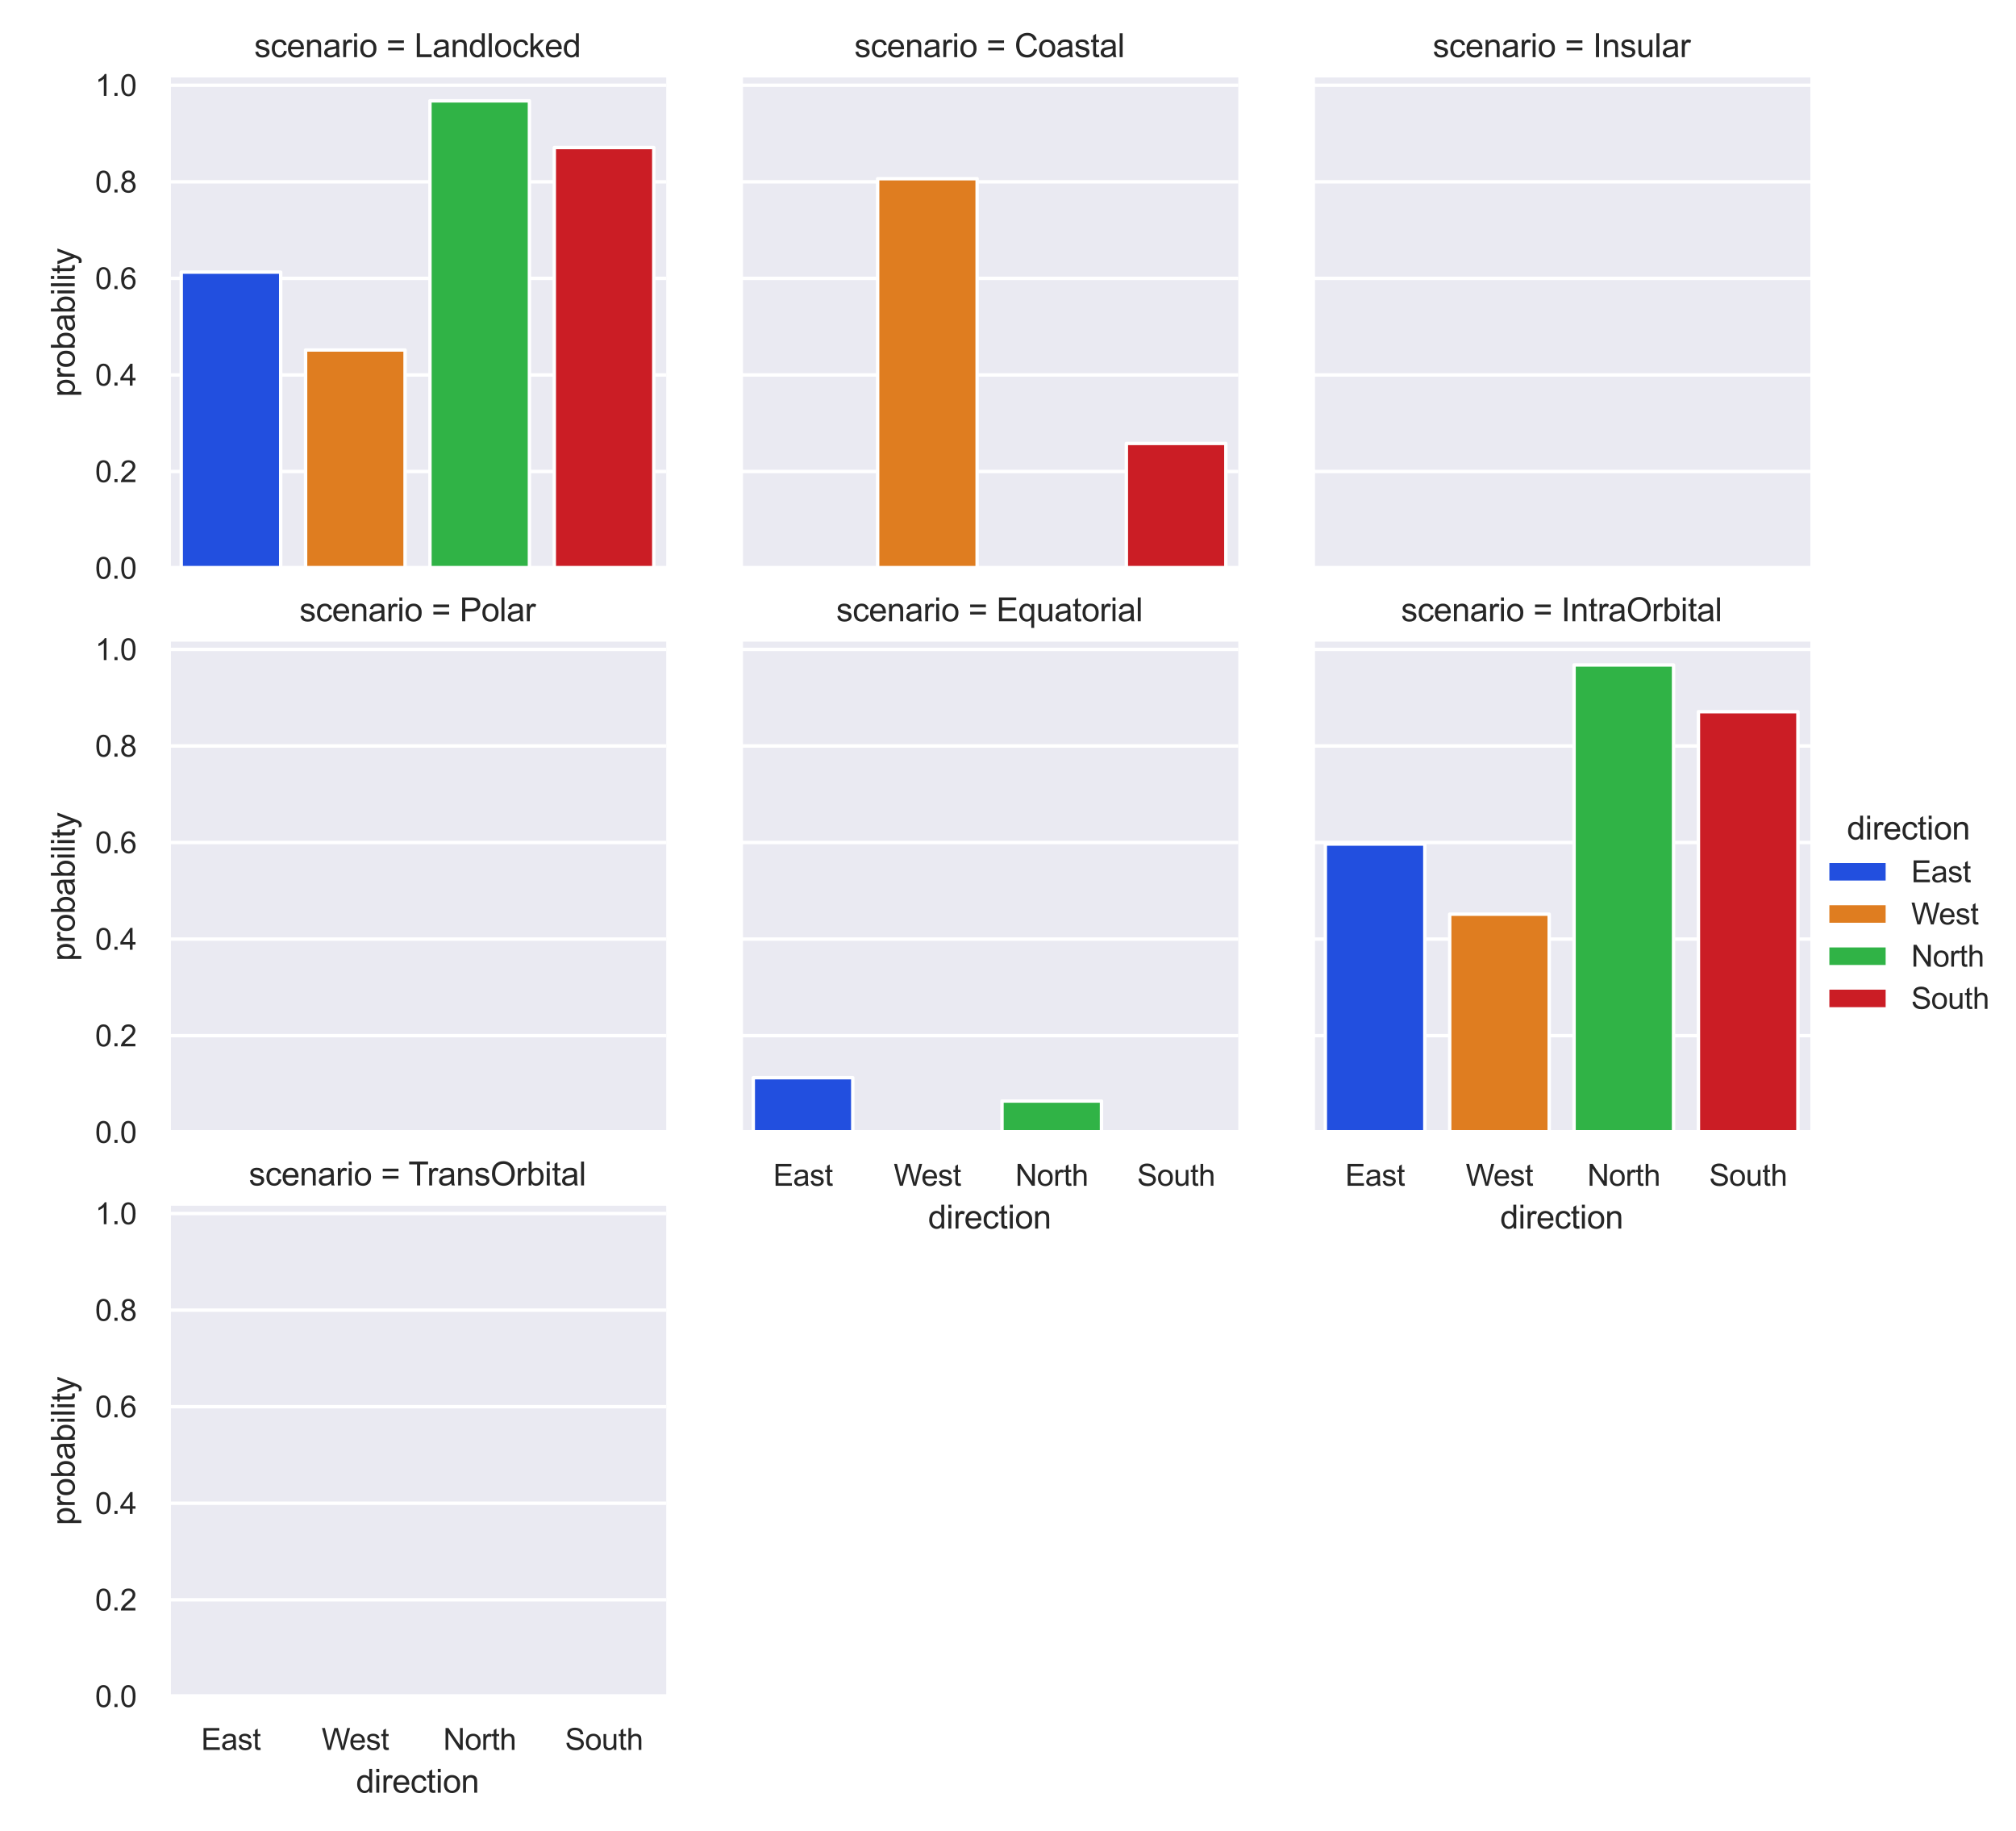 <?xml version="1.0" encoding="utf-8" standalone="no"?>
<!DOCTYPE svg PUBLIC "-//W3C//DTD SVG 1.1//EN"
  "http://www.w3.org/Graphics/SVG/1.1/DTD/svg11.dtd">
<svg xmlns:xlink="http://www.w3.org/1999/xlink" width="594.72pt" height="540pt" viewBox="0 0 594.72 540" xmlns="http://www.w3.org/2000/svg" version="1.1">
 <defs>
  <style type="text/css">*{stroke-linejoin: round; stroke-linecap: butt}</style>
 </defs>
 <g id="figure_1">
  <g id="patch_1">
   <path d="M 0 540 
L 594.72 540 
L 594.72 0 
L 0 0 
z
" style="fill: #ffffff"/>
  </g>
  <g id="axes_1">
   <g id="patch_2">
    <path d="M 49.79 167.528 
L 196.537 167.528 
L 196.537 22.848 
L 49.79 22.848 
z
" style="fill: #eaeaf2"/>
   </g>
   <g id="matplotlib.axis_1">
    <g id="xtick_1"/>
    <g id="xtick_2"/>
    <g id="xtick_3"/>
    <g id="xtick_4"/>
   </g>
   <g id="matplotlib.axis_2">
    <g id="ytick_1">
     <g id="line2d_1">
      <path d="M 49.79 167.528 
L 196.537 167.528 
" clip-path="url(#p6ef57de6db)" style="fill: none; stroke: #ffffff; stroke-linecap: round"/>
     </g>
     <g id="text_1">
      <!-- 0.0 -->
      <g style="fill: #262626" transform="translate(28.058 170.677) scale(0.088 -0.088)">
       <defs>
        <path id="ArialMT-30" d="M 266 2259 
Q 266 3072 433 3567 
Q 600 4063 929 4331 
Q 1259 4600 1759 4600 
Q 2128 4600 2406 4451 
Q 2684 4303 2865 4023 
Q 3047 3744 3150 3342 
Q 3253 2941 3253 2259 
Q 3253 1453 3087 958 
Q 2922 463 2592 192 
Q 2263 -78 1759 -78 
Q 1097 -78 719 397 
Q 266 969 266 2259 
z
M 844 2259 
Q 844 1131 1108 757 
Q 1372 384 1759 384 
Q 2147 384 2411 759 
Q 2675 1134 2675 2259 
Q 2675 3391 2411 3762 
Q 2147 4134 1753 4134 
Q 1366 4134 1134 3806 
Q 844 3388 844 2259 
z
" transform="scale(0.016)"/>
        <path id="ArialMT-2e" d="M 581 0 
L 581 641 
L 1222 641 
L 1222 0 
L 581 0 
z
" transform="scale(0.016)"/>
       </defs>
       <use xlink:href="#ArialMT-30"/>
       <use xlink:href="#ArialMT-2e" x="55.615"/>
       <use xlink:href="#ArialMT-30" x="83.398"/>
      </g>
     </g>
    </g>
    <g id="ytick_2">
     <g id="line2d_2">
      <path d="M 49.79 139.051 
L 196.537 139.051 
" clip-path="url(#p6ef57de6db)" style="fill: none; stroke: #ffffff; stroke-linecap: round"/>
     </g>
     <g id="text_2">
      <!-- 0.2 -->
      <g style="fill: #262626" transform="translate(28.058 142.201) scale(0.088 -0.088)">
       <defs>
        <path id="ArialMT-32" d="M 3222 541 
L 3222 0 
L 194 0 
Q 188 203 259 391 
Q 375 700 629 1000 
Q 884 1300 1366 1694 
Q 2113 2306 2375 2664 
Q 2638 3022 2638 3341 
Q 2638 3675 2398 3904 
Q 2159 4134 1775 4134 
Q 1369 4134 1125 3890 
Q 881 3647 878 3216 
L 300 3275 
Q 359 3922 746 4261 
Q 1134 4600 1788 4600 
Q 2447 4600 2831 4234 
Q 3216 3869 3216 3328 
Q 3216 3053 3103 2787 
Q 2991 2522 2730 2228 
Q 2469 1934 1863 1422 
Q 1356 997 1212 845 
Q 1069 694 975 541 
L 3222 541 
z
" transform="scale(0.016)"/>
       </defs>
       <use xlink:href="#ArialMT-30"/>
       <use xlink:href="#ArialMT-2e" x="55.615"/>
       <use xlink:href="#ArialMT-32" x="83.398"/>
      </g>
     </g>
    </g>
    <g id="ytick_3">
     <g id="line2d_3">
      <path d="M 49.79 110.575 
L 196.537 110.575 
" clip-path="url(#p6ef57de6db)" style="fill: none; stroke: #ffffff; stroke-linecap: round"/>
     </g>
     <g id="text_3">
      <!-- 0.4 -->
      <g style="fill: #262626" transform="translate(28.058 113.724) scale(0.088 -0.088)">
       <defs>
        <path id="ArialMT-34" d="M 2069 0 
L 2069 1097 
L 81 1097 
L 81 1613 
L 2172 4581 
L 2631 4581 
L 2631 1613 
L 3250 1613 
L 3250 1097 
L 2631 1097 
L 2631 0 
L 2069 0 
z
M 2069 1613 
L 2069 3678 
L 634 1613 
L 2069 1613 
z
" transform="scale(0.016)"/>
       </defs>
       <use xlink:href="#ArialMT-30"/>
       <use xlink:href="#ArialMT-2e" x="55.615"/>
       <use xlink:href="#ArialMT-34" x="83.398"/>
      </g>
     </g>
    </g>
    <g id="ytick_4">
     <g id="line2d_4">
      <path d="M 49.79 82.098 
L 196.537 82.098 
" clip-path="url(#p6ef57de6db)" style="fill: none; stroke: #ffffff; stroke-linecap: round"/>
     </g>
     <g id="text_4">
      <!-- 0.6 -->
      <g style="fill: #262626" transform="translate(28.058 85.247) scale(0.088 -0.088)">
       <defs>
        <path id="ArialMT-36" d="M 3184 3459 
L 2625 3416 
Q 2550 3747 2413 3897 
Q 2184 4138 1850 4138 
Q 1581 4138 1378 3988 
Q 1113 3794 959 3422 
Q 806 3050 800 2363 
Q 1003 2672 1297 2822 
Q 1591 2972 1913 2972 
Q 2475 2972 2870 2558 
Q 3266 2144 3266 1488 
Q 3266 1056 3080 686 
Q 2894 316 2569 119 
Q 2244 -78 1831 -78 
Q 1128 -78 684 439 
Q 241 956 241 2144 
Q 241 3472 731 4075 
Q 1159 4600 1884 4600 
Q 2425 4600 2770 4297 
Q 3116 3994 3184 3459 
z
M 888 1484 
Q 888 1194 1011 928 
Q 1134 663 1356 523 
Q 1578 384 1822 384 
Q 2178 384 2434 671 
Q 2691 959 2691 1453 
Q 2691 1928 2437 2201 
Q 2184 2475 1800 2475 
Q 1419 2475 1153 2201 
Q 888 1928 888 1484 
z
" transform="scale(0.016)"/>
       </defs>
       <use xlink:href="#ArialMT-30"/>
       <use xlink:href="#ArialMT-2e" x="55.615"/>
       <use xlink:href="#ArialMT-36" x="83.398"/>
      </g>
     </g>
    </g>
    <g id="ytick_5">
     <g id="line2d_5">
      <path d="M 49.79 53.621 
L 196.537 53.621 
" clip-path="url(#p6ef57de6db)" style="fill: none; stroke: #ffffff; stroke-linecap: round"/>
     </g>
     <g id="text_5">
      <!-- 0.8 -->
      <g style="fill: #262626" transform="translate(28.058 56.771) scale(0.088 -0.088)">
       <defs>
        <path id="ArialMT-38" d="M 1131 2484 
Q 781 2613 612 2850 
Q 444 3088 444 3419 
Q 444 3919 803 4259 
Q 1163 4600 1759 4600 
Q 2359 4600 2725 4251 
Q 3091 3903 3091 3403 
Q 3091 3084 2923 2848 
Q 2756 2613 2416 2484 
Q 2838 2347 3058 2040 
Q 3278 1734 3278 1309 
Q 3278 722 2862 322 
Q 2447 -78 1769 -78 
Q 1091 -78 675 323 
Q 259 725 259 1325 
Q 259 1772 486 2073 
Q 713 2375 1131 2484 
z
M 1019 3438 
Q 1019 3113 1228 2906 
Q 1438 2700 1772 2700 
Q 2097 2700 2305 2904 
Q 2513 3109 2513 3406 
Q 2513 3716 2298 3927 
Q 2084 4138 1766 4138 
Q 1444 4138 1231 3931 
Q 1019 3725 1019 3438 
z
M 838 1322 
Q 838 1081 952 856 
Q 1066 631 1291 507 
Q 1516 384 1775 384 
Q 2178 384 2440 643 
Q 2703 903 2703 1303 
Q 2703 1709 2433 1975 
Q 2163 2241 1756 2241 
Q 1359 2241 1098 1978 
Q 838 1716 838 1322 
z
" transform="scale(0.016)"/>
       </defs>
       <use xlink:href="#ArialMT-30"/>
       <use xlink:href="#ArialMT-2e" x="55.615"/>
       <use xlink:href="#ArialMT-38" x="83.398"/>
      </g>
     </g>
    </g>
    <g id="ytick_6">
     <g id="line2d_6">
      <path d="M 49.79 25.145 
L 196.537 25.145 
" clip-path="url(#p6ef57de6db)" style="fill: none; stroke: #ffffff; stroke-linecap: round"/>
     </g>
     <g id="text_6">
      <!-- 1.0 -->
      <g style="fill: #262626" transform="translate(28.058 28.294) scale(0.088 -0.088)">
       <defs>
        <path id="ArialMT-31" d="M 2384 0 
L 1822 0 
L 1822 3584 
Q 1619 3391 1289 3197 
Q 959 3003 697 2906 
L 697 3450 
Q 1169 3672 1522 3987 
Q 1875 4303 2022 4600 
L 2384 4600 
L 2384 0 
z
" transform="scale(0.016)"/>
       </defs>
       <use xlink:href="#ArialMT-31"/>
       <use xlink:href="#ArialMT-2e" x="55.615"/>
       <use xlink:href="#ArialMT-30" x="83.398"/>
      </g>
     </g>
    </g>
    <g id="text_7">
     <!-- probability -->
     <g style="fill: #262626" transform="translate(22.038 117.066) rotate(-90) scale(0.096 -0.096)">
      <defs>
       <path id="ArialMT-70" d="M 422 -1272 
L 422 3319 
L 934 3319 
L 934 2888 
Q 1116 3141 1344 3267 
Q 1572 3394 1897 3394 
Q 2322 3394 2647 3175 
Q 2972 2956 3137 2557 
Q 3303 2159 3303 1684 
Q 3303 1175 3120 767 
Q 2938 359 2589 142 
Q 2241 -75 1856 -75 
Q 1575 -75 1351 44 
Q 1128 163 984 344 
L 984 -1272 
L 422 -1272 
z
M 931 1641 
Q 931 1000 1190 694 
Q 1450 388 1819 388 
Q 2194 388 2461 705 
Q 2728 1022 2728 1688 
Q 2728 2322 2467 2637 
Q 2206 2953 1844 2953 
Q 1484 2953 1207 2617 
Q 931 2281 931 1641 
z
" transform="scale(0.016)"/>
       <path id="ArialMT-72" d="M 416 0 
L 416 3319 
L 922 3319 
L 922 2816 
Q 1116 3169 1280 3281 
Q 1444 3394 1641 3394 
Q 1925 3394 2219 3213 
L 2025 2691 
Q 1819 2813 1613 2813 
Q 1428 2813 1281 2702 
Q 1134 2591 1072 2394 
Q 978 2094 978 1738 
L 978 0 
L 416 0 
z
" transform="scale(0.016)"/>
       <path id="ArialMT-6f" d="M 213 1659 
Q 213 2581 725 3025 
Q 1153 3394 1769 3394 
Q 2453 3394 2887 2945 
Q 3322 2497 3322 1706 
Q 3322 1066 3130 698 
Q 2938 331 2570 128 
Q 2203 -75 1769 -75 
Q 1072 -75 642 372 
Q 213 819 213 1659 
z
M 791 1659 
Q 791 1022 1069 705 
Q 1347 388 1769 388 
Q 2188 388 2466 706 
Q 2744 1025 2744 1678 
Q 2744 2294 2464 2611 
Q 2184 2928 1769 2928 
Q 1347 2928 1069 2612 
Q 791 2297 791 1659 
z
" transform="scale(0.016)"/>
       <path id="ArialMT-62" d="M 941 0 
L 419 0 
L 419 4581 
L 981 4581 
L 981 2947 
Q 1338 3394 1891 3394 
Q 2197 3394 2470 3270 
Q 2744 3147 2920 2923 
Q 3097 2700 3197 2384 
Q 3297 2069 3297 1709 
Q 3297 856 2875 390 
Q 2453 -75 1863 -75 
Q 1275 -75 941 416 
L 941 0 
z
M 934 1684 
Q 934 1088 1097 822 
Q 1363 388 1816 388 
Q 2184 388 2453 708 
Q 2722 1028 2722 1663 
Q 2722 2313 2464 2622 
Q 2206 2931 1841 2931 
Q 1472 2931 1203 2611 
Q 934 2291 934 1684 
z
" transform="scale(0.016)"/>
       <path id="ArialMT-61" d="M 2588 409 
Q 2275 144 1986 34 
Q 1697 -75 1366 -75 
Q 819 -75 525 192 
Q 231 459 231 875 
Q 231 1119 342 1320 
Q 453 1522 633 1644 
Q 813 1766 1038 1828 
Q 1203 1872 1538 1913 
Q 2219 1994 2541 2106 
Q 2544 2222 2544 2253 
Q 2544 2597 2384 2738 
Q 2169 2928 1744 2928 
Q 1347 2928 1158 2789 
Q 969 2650 878 2297 
L 328 2372 
Q 403 2725 575 2942 
Q 747 3159 1072 3276 
Q 1397 3394 1825 3394 
Q 2250 3394 2515 3294 
Q 2781 3194 2906 3042 
Q 3031 2891 3081 2659 
Q 3109 2516 3109 2141 
L 3109 1391 
Q 3109 606 3145 398 
Q 3181 191 3288 0 
L 2700 0 
Q 2613 175 2588 409 
z
M 2541 1666 
Q 2234 1541 1622 1453 
Q 1275 1403 1131 1340 
Q 988 1278 909 1158 
Q 831 1038 831 891 
Q 831 666 1001 516 
Q 1172 366 1500 366 
Q 1825 366 2078 508 
Q 2331 650 2450 897 
Q 2541 1088 2541 1459 
L 2541 1666 
z
" transform="scale(0.016)"/>
       <path id="ArialMT-69" d="M 425 3934 
L 425 4581 
L 988 4581 
L 988 3934 
L 425 3934 
z
M 425 0 
L 425 3319 
L 988 3319 
L 988 0 
L 425 0 
z
" transform="scale(0.016)"/>
       <path id="ArialMT-6c" d="M 409 0 
L 409 4581 
L 972 4581 
L 972 0 
L 409 0 
z
" transform="scale(0.016)"/>
       <path id="ArialMT-74" d="M 1650 503 
L 1731 6 
Q 1494 -44 1306 -44 
Q 1000 -44 831 53 
Q 663 150 594 308 
Q 525 466 525 972 
L 525 2881 
L 113 2881 
L 113 3319 
L 525 3319 
L 525 4141 
L 1084 4478 
L 1084 3319 
L 1650 3319 
L 1650 2881 
L 1084 2881 
L 1084 941 
Q 1084 700 1114 631 
Q 1144 563 1211 522 
Q 1278 481 1403 481 
Q 1497 481 1650 503 
z
" transform="scale(0.016)"/>
       <path id="ArialMT-79" d="M 397 -1278 
L 334 -750 
Q 519 -800 656 -800 
Q 844 -800 956 -737 
Q 1069 -675 1141 -563 
Q 1194 -478 1313 -144 
Q 1328 -97 1363 -6 
L 103 3319 
L 709 3319 
L 1400 1397 
Q 1534 1031 1641 628 
Q 1738 1016 1872 1384 
L 2581 3319 
L 3144 3319 
L 1881 -56 
Q 1678 -603 1566 -809 
Q 1416 -1088 1222 -1217 
Q 1028 -1347 759 -1347 
Q 597 -1347 397 -1278 
z
" transform="scale(0.016)"/>
      </defs>
      <use xlink:href="#ArialMT-70"/>
      <use xlink:href="#ArialMT-72" x="55.615"/>
      <use xlink:href="#ArialMT-6f" x="88.916"/>
      <use xlink:href="#ArialMT-62" x="144.531"/>
      <use xlink:href="#ArialMT-61" x="200.146"/>
      <use xlink:href="#ArialMT-62" x="255.762"/>
      <use xlink:href="#ArialMT-69" x="311.377"/>
      <use xlink:href="#ArialMT-6c" x="333.594"/>
      <use xlink:href="#ArialMT-69" x="355.811"/>
      <use xlink:href="#ArialMT-74" x="378.027"/>
      <use xlink:href="#ArialMT-79" x="405.811"/>
     </g>
    </g>
   </g>
   <g id="patch_3">
    <path d="M 53.459 167.528 
L 82.808 167.528 
L 82.808 80.261 
L 53.459 80.261 
z
" clip-path="url(#p6ef57de6db)" style="fill: #224fdf; stroke: #ffffff; stroke-linejoin: miter"/>
   </g>
   <g id="patch_4">
    <path d="M 90.146 167.528 
L 119.495 167.528 
L 119.495 103.226 
L 90.146 103.226 
z
" clip-path="url(#p6ef57de6db)" style="fill: #df7d20; stroke: #ffffff; stroke-linejoin: miter"/>
   </g>
   <g id="patch_5">
    <path d="M 126.832 167.528 
L 156.181 167.528 
L 156.181 29.738 
L 126.832 29.738 
z
" clip-path="url(#p6ef57de6db)" style="fill: #30b346; stroke: #ffffff; stroke-linejoin: miter"/>
   </g>
   <g id="patch_6">
    <path d="M 163.519 167.528 
L 192.868 167.528 
L 192.868 43.517 
L 163.519 43.517 
z
" clip-path="url(#p6ef57de6db)" style="fill: #cb1d25; stroke: #ffffff; stroke-linejoin: miter"/>
   </g>
   <g id="line2d_7">
    <path clip-path="url(#p6ef57de6db)" style="fill: none; stroke: #424242; stroke-width: 2.25; stroke-linecap: round"/>
   </g>
   <g id="line2d_8">
    <path clip-path="url(#p6ef57de6db)" style="fill: none; stroke: #424242; stroke-width: 2.25; stroke-linecap: round"/>
   </g>
   <g id="line2d_9">
    <path clip-path="url(#p6ef57de6db)" style="fill: none; stroke: #424242; stroke-width: 2.25; stroke-linecap: round"/>
   </g>
   <g id="line2d_10">
    <path clip-path="url(#p6ef57de6db)" style="fill: none; stroke: #424242; stroke-width: 2.25; stroke-linecap: round"/>
   </g>
   <g id="patch_7">
    <path d="M 49.79 167.528 
L 49.79 22.848 
" style="fill: none; stroke: #ffffff; stroke-width: 1.25; stroke-linejoin: miter; stroke-linecap: square"/>
   </g>
   <g id="patch_8">
    <path d="M 49.79 167.528 
L 196.537 167.528 
" style="fill: none; stroke: #ffffff; stroke-width: 1.25; stroke-linejoin: miter; stroke-linecap: square"/>
   </g>
   <g id="text_8">
    <!-- scenario = Landlocked -->
    <g style="fill: #262626" transform="translate(75 16.848) scale(0.096 -0.096)">
     <defs>
      <path id="ArialMT-73" d="M 197 991 
L 753 1078 
Q 800 744 1014 566 
Q 1228 388 1613 388 
Q 2000 388 2187 545 
Q 2375 703 2375 916 
Q 2375 1106 2209 1216 
Q 2094 1291 1634 1406 
Q 1016 1563 777 1677 
Q 538 1791 414 1992 
Q 291 2194 291 2438 
Q 291 2659 392 2848 
Q 494 3038 669 3163 
Q 800 3259 1026 3326 
Q 1253 3394 1513 3394 
Q 1903 3394 2198 3281 
Q 2494 3169 2634 2976 
Q 2775 2784 2828 2463 
L 2278 2388 
Q 2241 2644 2061 2787 
Q 1881 2931 1553 2931 
Q 1166 2931 1000 2803 
Q 834 2675 834 2503 
Q 834 2394 903 2306 
Q 972 2216 1119 2156 
Q 1203 2125 1616 2013 
Q 2213 1853 2448 1751 
Q 2684 1650 2818 1456 
Q 2953 1263 2953 975 
Q 2953 694 2789 445 
Q 2625 197 2315 61 
Q 2006 -75 1616 -75 
Q 969 -75 630 194 
Q 291 463 197 991 
z
" transform="scale(0.016)"/>
      <path id="ArialMT-63" d="M 2588 1216 
L 3141 1144 
Q 3050 572 2676 248 
Q 2303 -75 1759 -75 
Q 1078 -75 664 370 
Q 250 816 250 1647 
Q 250 2184 428 2587 
Q 606 2991 970 3192 
Q 1334 3394 1763 3394 
Q 2303 3394 2647 3120 
Q 2991 2847 3088 2344 
L 2541 2259 
Q 2463 2594 2264 2762 
Q 2066 2931 1784 2931 
Q 1359 2931 1093 2626 
Q 828 2322 828 1663 
Q 828 994 1084 691 
Q 1341 388 1753 388 
Q 2084 388 2306 591 
Q 2528 794 2588 1216 
z
" transform="scale(0.016)"/>
      <path id="ArialMT-65" d="M 2694 1069 
L 3275 997 
Q 3138 488 2766 206 
Q 2394 -75 1816 -75 
Q 1088 -75 661 373 
Q 234 822 234 1631 
Q 234 2469 665 2931 
Q 1097 3394 1784 3394 
Q 2450 3394 2872 2941 
Q 3294 2488 3294 1666 
Q 3294 1616 3291 1516 
L 816 1516 
Q 847 969 1125 678 
Q 1403 388 1819 388 
Q 2128 388 2347 550 
Q 2566 713 2694 1069 
z
M 847 1978 
L 2700 1978 
Q 2663 2397 2488 2606 
Q 2219 2931 1791 2931 
Q 1403 2931 1139 2672 
Q 875 2413 847 1978 
z
" transform="scale(0.016)"/>
      <path id="ArialMT-6e" d="M 422 0 
L 422 3319 
L 928 3319 
L 928 2847 
Q 1294 3394 1984 3394 
Q 2284 3394 2536 3286 
Q 2788 3178 2913 3003 
Q 3038 2828 3088 2588 
Q 3119 2431 3119 2041 
L 3119 0 
L 2556 0 
L 2556 2019 
Q 2556 2363 2490 2533 
Q 2425 2703 2258 2804 
Q 2091 2906 1866 2906 
Q 1506 2906 1245 2678 
Q 984 2450 984 1813 
L 984 0 
L 422 0 
z
" transform="scale(0.016)"/>
      <path id="ArialMT-20" transform="scale(0.016)"/>
      <path id="ArialMT-3d" d="M 3381 2694 
L 356 2694 
L 356 3219 
L 3381 3219 
L 3381 2694 
z
M 3381 1303 
L 356 1303 
L 356 1828 
L 3381 1828 
L 3381 1303 
z
" transform="scale(0.016)"/>
      <path id="ArialMT-4c" d="M 469 0 
L 469 4581 
L 1075 4581 
L 1075 541 
L 3331 541 
L 3331 0 
L 469 0 
z
" transform="scale(0.016)"/>
      <path id="ArialMT-64" d="M 2575 0 
L 2575 419 
Q 2259 -75 1647 -75 
Q 1250 -75 917 144 
Q 584 363 401 755 
Q 219 1147 219 1656 
Q 219 2153 384 2558 
Q 550 2963 881 3178 
Q 1213 3394 1622 3394 
Q 1922 3394 2156 3267 
Q 2391 3141 2538 2938 
L 2538 4581 
L 3097 4581 
L 3097 0 
L 2575 0 
z
M 797 1656 
Q 797 1019 1065 703 
Q 1334 388 1700 388 
Q 2069 388 2326 689 
Q 2584 991 2584 1609 
Q 2584 2291 2321 2609 
Q 2059 2928 1675 2928 
Q 1300 2928 1048 2622 
Q 797 2316 797 1656 
z
" transform="scale(0.016)"/>
      <path id="ArialMT-6b" d="M 425 0 
L 425 4581 
L 988 4581 
L 988 1969 
L 2319 3319 
L 3047 3319 
L 1778 2088 
L 3175 0 
L 2481 0 
L 1384 1697 
L 988 1316 
L 988 0 
L 425 0 
z
" transform="scale(0.016)"/>
     </defs>
     <use xlink:href="#ArialMT-73"/>
     <use xlink:href="#ArialMT-63" x="50"/>
     <use xlink:href="#ArialMT-65" x="100"/>
     <use xlink:href="#ArialMT-6e" x="155.615"/>
     <use xlink:href="#ArialMT-61" x="211.23"/>
     <use xlink:href="#ArialMT-72" x="266.846"/>
     <use xlink:href="#ArialMT-69" x="300.146"/>
     <use xlink:href="#ArialMT-6f" x="322.363"/>
     <use xlink:href="#ArialMT-20" x="377.979"/>
     <use xlink:href="#ArialMT-3d" x="405.762"/>
     <use xlink:href="#ArialMT-20" x="464.16"/>
     <use xlink:href="#ArialMT-4c" x="491.943"/>
     <use xlink:href="#ArialMT-61" x="547.559"/>
     <use xlink:href="#ArialMT-6e" x="603.174"/>
     <use xlink:href="#ArialMT-64" x="658.789"/>
     <use xlink:href="#ArialMT-6c" x="714.404"/>
     <use xlink:href="#ArialMT-6f" x="736.621"/>
     <use xlink:href="#ArialMT-63" x="792.236"/>
     <use xlink:href="#ArialMT-6b" x="842.236"/>
     <use xlink:href="#ArialMT-65" x="892.236"/>
     <use xlink:href="#ArialMT-64" x="947.852"/>
    </g>
   </g>
  </g>
  <g id="axes_2">
   <g id="patch_9">
    <path d="M 218.549 167.528 
L 365.295 167.528 
L 365.295 22.848 
L 218.549 22.848 
z
" style="fill: #eaeaf2"/>
   </g>
   <g id="matplotlib.axis_3">
    <g id="xtick_5"/>
    <g id="xtick_6"/>
    <g id="xtick_7"/>
    <g id="xtick_8"/>
   </g>
   <g id="matplotlib.axis_4">
    <g id="ytick_7">
     <g id="line2d_11">
      <path d="M 218.549 167.528 
L 365.295 167.528 
" clip-path="url(#p7833f3337b)" style="fill: none; stroke: #ffffff; stroke-linecap: round"/>
     </g>
    </g>
    <g id="ytick_8">
     <g id="line2d_12">
      <path d="M 218.549 139.051 
L 365.295 139.051 
" clip-path="url(#p7833f3337b)" style="fill: none; stroke: #ffffff; stroke-linecap: round"/>
     </g>
    </g>
    <g id="ytick_9">
     <g id="line2d_13">
      <path d="M 218.549 110.575 
L 365.295 110.575 
" clip-path="url(#p7833f3337b)" style="fill: none; stroke: #ffffff; stroke-linecap: round"/>
     </g>
    </g>
    <g id="ytick_10">
     <g id="line2d_14">
      <path d="M 218.549 82.098 
L 365.295 82.098 
" clip-path="url(#p7833f3337b)" style="fill: none; stroke: #ffffff; stroke-linecap: round"/>
     </g>
    </g>
    <g id="ytick_11">
     <g id="line2d_15">
      <path d="M 218.549 53.621 
L 365.295 53.621 
" clip-path="url(#p7833f3337b)" style="fill: none; stroke: #ffffff; stroke-linecap: round"/>
     </g>
    </g>
    <g id="ytick_12">
     <g id="line2d_16">
      <path d="M 218.549 25.145 
L 365.295 25.145 
" clip-path="url(#p7833f3337b)" style="fill: none; stroke: #ffffff; stroke-linecap: round"/>
     </g>
    </g>
   </g>
   <g id="patch_10">
    <path d="M 222.217 167.528 
L 251.566 167.528 
L 251.566 167.528 
L 222.217 167.528 
z
" clip-path="url(#p7833f3337b)" style="fill: #224fdf; stroke: #ffffff; stroke-linejoin: miter"/>
   </g>
   <g id="patch_11">
    <path d="M 258.904 167.528 
L 288.253 167.528 
L 288.253 52.703 
L 258.904 52.703 
z
" clip-path="url(#p7833f3337b)" style="fill: #df7d20; stroke: #ffffff; stroke-linejoin: miter"/>
   </g>
   <g id="patch_12">
    <path d="M 295.59 167.528 
L 324.94 167.528 
L 324.94 167.528 
L 295.59 167.528 
z
" clip-path="url(#p7833f3337b)" style="fill: #30b346; stroke: #ffffff; stroke-linejoin: miter"/>
   </g>
   <g id="patch_13">
    <path d="M 332.277 167.528 
L 361.626 167.528 
L 361.626 130.784 
L 332.277 130.784 
z
" clip-path="url(#p7833f3337b)" style="fill: #cb1d25; stroke: #ffffff; stroke-linejoin: miter"/>
   </g>
   <g id="line2d_17">
    <path clip-path="url(#p7833f3337b)" style="fill: none; stroke: #424242; stroke-width: 2.25; stroke-linecap: round"/>
   </g>
   <g id="line2d_18">
    <path clip-path="url(#p7833f3337b)" style="fill: none; stroke: #424242; stroke-width: 2.25; stroke-linecap: round"/>
   </g>
   <g id="line2d_19">
    <path clip-path="url(#p7833f3337b)" style="fill: none; stroke: #424242; stroke-width: 2.25; stroke-linecap: round"/>
   </g>
   <g id="line2d_20">
    <path clip-path="url(#p7833f3337b)" style="fill: none; stroke: #424242; stroke-width: 2.25; stroke-linecap: round"/>
   </g>
   <g id="patch_14">
    <path d="M 218.549 167.528 
L 218.549 22.848 
" style="fill: none; stroke: #ffffff; stroke-width: 1.25; stroke-linejoin: miter; stroke-linecap: square"/>
   </g>
   <g id="patch_15">
    <path d="M 218.549 167.528 
L 365.295 167.528 
" style="fill: none; stroke: #ffffff; stroke-width: 1.25; stroke-linejoin: miter; stroke-linecap: square"/>
   </g>
   <g id="text_9">
    <!-- scenario = Coastal -->
    <g style="fill: #262626" transform="translate(252.035 16.848) scale(0.096 -0.096)">
     <defs>
      <path id="ArialMT-43" d="M 3763 1606 
L 4369 1453 
Q 4178 706 3683 314 
Q 3188 -78 2472 -78 
Q 1731 -78 1267 223 
Q 803 525 561 1097 
Q 319 1669 319 2325 
Q 319 3041 592 3573 
Q 866 4106 1370 4382 
Q 1875 4659 2481 4659 
Q 3169 4659 3637 4309 
Q 4106 3959 4291 3325 
L 3694 3184 
Q 3534 3684 3231 3912 
Q 2928 4141 2469 4141 
Q 1941 4141 1586 3887 
Q 1231 3634 1087 3207 
Q 944 2781 944 2328 
Q 944 1744 1114 1308 
Q 1284 872 1643 656 
Q 2003 441 2422 441 
Q 2931 441 3284 734 
Q 3638 1028 3763 1606 
z
" transform="scale(0.016)"/>
     </defs>
     <use xlink:href="#ArialMT-73"/>
     <use xlink:href="#ArialMT-63" x="50"/>
     <use xlink:href="#ArialMT-65" x="100"/>
     <use xlink:href="#ArialMT-6e" x="155.615"/>
     <use xlink:href="#ArialMT-61" x="211.23"/>
     <use xlink:href="#ArialMT-72" x="266.846"/>
     <use xlink:href="#ArialMT-69" x="300.146"/>
     <use xlink:href="#ArialMT-6f" x="322.363"/>
     <use xlink:href="#ArialMT-20" x="377.979"/>
     <use xlink:href="#ArialMT-3d" x="405.762"/>
     <use xlink:href="#ArialMT-20" x="464.16"/>
     <use xlink:href="#ArialMT-43" x="491.943"/>
     <use xlink:href="#ArialMT-6f" x="564.16"/>
     <use xlink:href="#ArialMT-61" x="619.775"/>
     <use xlink:href="#ArialMT-73" x="675.391"/>
     <use xlink:href="#ArialMT-74" x="725.391"/>
     <use xlink:href="#ArialMT-61" x="753.174"/>
     <use xlink:href="#ArialMT-6c" x="808.789"/>
    </g>
   </g>
  </g>
  <g id="axes_3">
   <g id="patch_16">
    <path d="M 387.307 167.528 
L 534.053 167.528 
L 534.053 22.848 
L 387.307 22.848 
z
" style="fill: #eaeaf2"/>
   </g>
   <g id="matplotlib.axis_5">
    <g id="xtick_9"/>
    <g id="xtick_10"/>
    <g id="xtick_11"/>
    <g id="xtick_12"/>
   </g>
   <g id="matplotlib.axis_6">
    <g id="ytick_13">
     <g id="line2d_21">
      <path d="M 387.307 167.528 
L 534.053 167.528 
" clip-path="url(#p14450748de)" style="fill: none; stroke: #ffffff; stroke-linecap: round"/>
     </g>
    </g>
    <g id="ytick_14">
     <g id="line2d_22">
      <path d="M 387.307 139.051 
L 534.053 139.051 
" clip-path="url(#p14450748de)" style="fill: none; stroke: #ffffff; stroke-linecap: round"/>
     </g>
    </g>
    <g id="ytick_15">
     <g id="line2d_23">
      <path d="M 387.307 110.575 
L 534.053 110.575 
" clip-path="url(#p14450748de)" style="fill: none; stroke: #ffffff; stroke-linecap: round"/>
     </g>
    </g>
    <g id="ytick_16">
     <g id="line2d_24">
      <path d="M 387.307 82.098 
L 534.053 82.098 
" clip-path="url(#p14450748de)" style="fill: none; stroke: #ffffff; stroke-linecap: round"/>
     </g>
    </g>
    <g id="ytick_17">
     <g id="line2d_25">
      <path d="M 387.307 53.621 
L 534.053 53.621 
" clip-path="url(#p14450748de)" style="fill: none; stroke: #ffffff; stroke-linecap: round"/>
     </g>
    </g>
    <g id="ytick_18">
     <g id="line2d_26">
      <path d="M 387.307 25.145 
L 534.053 25.145 
" clip-path="url(#p14450748de)" style="fill: none; stroke: #ffffff; stroke-linecap: round"/>
     </g>
    </g>
   </g>
   <g id="patch_17">
    <path d="M 390.975 167.528 
L 420.325 167.528 
L 420.325 167.528 
L 390.975 167.528 
z
" clip-path="url(#p14450748de)" style="fill: #224fdf; stroke: #ffffff; stroke-linejoin: miter"/>
   </g>
   <g id="patch_18">
    <path d="M 427.662 167.528 
L 457.011 167.528 
L 457.011 167.528 
L 427.662 167.528 
z
" clip-path="url(#p14450748de)" style="fill: #df7d20; stroke: #ffffff; stroke-linejoin: miter"/>
   </g>
   <g id="patch_19">
    <path d="M 464.348 167.528 
L 493.698 167.528 
L 493.698 167.528 
L 464.348 167.528 
z
" clip-path="url(#p14450748de)" style="fill: #30b346; stroke: #ffffff; stroke-linejoin: miter"/>
   </g>
   <g id="patch_20">
    <path d="M 501.035 167.528 
L 530.384 167.528 
L 530.384 167.528 
L 501.035 167.528 
z
" clip-path="url(#p14450748de)" style="fill: #cb1d25; stroke: #ffffff; stroke-linejoin: miter"/>
   </g>
   <g id="line2d_27">
    <path clip-path="url(#p14450748de)" style="fill: none; stroke: #424242; stroke-width: 2.25; stroke-linecap: round"/>
   </g>
   <g id="line2d_28">
    <path clip-path="url(#p14450748de)" style="fill: none; stroke: #424242; stroke-width: 2.25; stroke-linecap: round"/>
   </g>
   <g id="line2d_29">
    <path clip-path="url(#p14450748de)" style="fill: none; stroke: #424242; stroke-width: 2.25; stroke-linecap: round"/>
   </g>
   <g id="line2d_30">
    <path clip-path="url(#p14450748de)" style="fill: none; stroke: #424242; stroke-width: 2.25; stroke-linecap: round"/>
   </g>
   <g id="patch_21">
    <path d="M 387.307 167.528 
L 387.307 22.848 
" style="fill: none; stroke: #ffffff; stroke-width: 1.25; stroke-linejoin: miter; stroke-linecap: square"/>
   </g>
   <g id="patch_22">
    <path d="M 387.307 167.528 
L 534.053 167.528 
" style="fill: none; stroke: #ffffff; stroke-width: 1.25; stroke-linejoin: miter; stroke-linecap: square"/>
   </g>
   <g id="text_10">
    <!-- scenario = Insular -->
    <g style="fill: #262626" transform="translate(422.661 16.848) scale(0.096 -0.096)">
     <defs>
      <path id="ArialMT-49" d="M 597 0 
L 597 4581 
L 1203 4581 
L 1203 0 
L 597 0 
z
" transform="scale(0.016)"/>
      <path id="ArialMT-75" d="M 2597 0 
L 2597 488 
Q 2209 -75 1544 -75 
Q 1250 -75 995 37 
Q 741 150 617 320 
Q 494 491 444 738 
Q 409 903 409 1263 
L 409 3319 
L 972 3319 
L 972 1478 
Q 972 1038 1006 884 
Q 1059 663 1231 536 
Q 1403 409 1656 409 
Q 1909 409 2131 539 
Q 2353 669 2445 892 
Q 2538 1116 2538 1541 
L 2538 3319 
L 3100 3319 
L 3100 0 
L 2597 0 
z
" transform="scale(0.016)"/>
     </defs>
     <use xlink:href="#ArialMT-73"/>
     <use xlink:href="#ArialMT-63" x="50"/>
     <use xlink:href="#ArialMT-65" x="100"/>
     <use xlink:href="#ArialMT-6e" x="155.615"/>
     <use xlink:href="#ArialMT-61" x="211.23"/>
     <use xlink:href="#ArialMT-72" x="266.846"/>
     <use xlink:href="#ArialMT-69" x="300.146"/>
     <use xlink:href="#ArialMT-6f" x="322.363"/>
     <use xlink:href="#ArialMT-20" x="377.979"/>
     <use xlink:href="#ArialMT-3d" x="405.762"/>
     <use xlink:href="#ArialMT-20" x="464.16"/>
     <use xlink:href="#ArialMT-49" x="491.943"/>
     <use xlink:href="#ArialMT-6e" x="519.727"/>
     <use xlink:href="#ArialMT-73" x="575.342"/>
     <use xlink:href="#ArialMT-75" x="625.342"/>
     <use xlink:href="#ArialMT-6c" x="680.957"/>
     <use xlink:href="#ArialMT-61" x="703.174"/>
     <use xlink:href="#ArialMT-72" x="758.789"/>
    </g>
   </g>
  </g>
  <g id="axes_4">
   <g id="patch_23">
    <path d="M 49.79 333.91 
L 196.537 333.91 
L 196.537 189.23 
L 49.79 189.23 
z
" style="fill: #eaeaf2"/>
   </g>
   <g id="matplotlib.axis_7">
    <g id="xtick_13"/>
    <g id="xtick_14"/>
    <g id="xtick_15"/>
    <g id="xtick_16"/>
   </g>
   <g id="matplotlib.axis_8">
    <g id="ytick_19">
     <g id="line2d_31">
      <path d="M 49.79 333.91 
L 196.537 333.91 
" clip-path="url(#p1d91dd17db)" style="fill: none; stroke: #ffffff; stroke-linecap: round"/>
     </g>
     <g id="text_11">
      <!-- 0.0 -->
      <g style="fill: #262626" transform="translate(28.058 337.059) scale(0.088 -0.088)">
       <use xlink:href="#ArialMT-30"/>
       <use xlink:href="#ArialMT-2e" x="55.615"/>
       <use xlink:href="#ArialMT-30" x="83.398"/>
      </g>
     </g>
    </g>
    <g id="ytick_20">
     <g id="line2d_32">
      <path d="M 49.79 305.433 
L 196.537 305.433 
" clip-path="url(#p1d91dd17db)" style="fill: none; stroke: #ffffff; stroke-linecap: round"/>
     </g>
     <g id="text_12">
      <!-- 0.2 -->
      <g style="fill: #262626" transform="translate(28.058 308.583) scale(0.088 -0.088)">
       <use xlink:href="#ArialMT-30"/>
       <use xlink:href="#ArialMT-2e" x="55.615"/>
       <use xlink:href="#ArialMT-32" x="83.398"/>
      </g>
     </g>
    </g>
    <g id="ytick_21">
     <g id="line2d_33">
      <path d="M 49.79 276.957 
L 196.537 276.957 
" clip-path="url(#p1d91dd17db)" style="fill: none; stroke: #ffffff; stroke-linecap: round"/>
     </g>
     <g id="text_13">
      <!-- 0.4 -->
      <g style="fill: #262626" transform="translate(28.058 280.106) scale(0.088 -0.088)">
       <use xlink:href="#ArialMT-30"/>
       <use xlink:href="#ArialMT-2e" x="55.615"/>
       <use xlink:href="#ArialMT-34" x="83.398"/>
      </g>
     </g>
    </g>
    <g id="ytick_22">
     <g id="line2d_34">
      <path d="M 49.79 248.48 
L 196.537 248.48 
" clip-path="url(#p1d91dd17db)" style="fill: none; stroke: #ffffff; stroke-linecap: round"/>
     </g>
     <g id="text_14">
      <!-- 0.6 -->
      <g style="fill: #262626" transform="translate(28.058 251.629) scale(0.088 -0.088)">
       <use xlink:href="#ArialMT-30"/>
       <use xlink:href="#ArialMT-2e" x="55.615"/>
       <use xlink:href="#ArialMT-36" x="83.398"/>
      </g>
     </g>
    </g>
    <g id="ytick_23">
     <g id="line2d_35">
      <path d="M 49.79 220.003 
L 196.537 220.003 
" clip-path="url(#p1d91dd17db)" style="fill: none; stroke: #ffffff; stroke-linecap: round"/>
     </g>
     <g id="text_15">
      <!-- 0.8 -->
      <g style="fill: #262626" transform="translate(28.058 223.153) scale(0.088 -0.088)">
       <use xlink:href="#ArialMT-30"/>
       <use xlink:href="#ArialMT-2e" x="55.615"/>
       <use xlink:href="#ArialMT-38" x="83.398"/>
      </g>
     </g>
    </g>
    <g id="ytick_24">
     <g id="line2d_36">
      <path d="M 49.79 191.527 
L 196.537 191.527 
" clip-path="url(#p1d91dd17db)" style="fill: none; stroke: #ffffff; stroke-linecap: round"/>
     </g>
     <g id="text_16">
      <!-- 1.0 -->
      <g style="fill: #262626" transform="translate(28.058 194.676) scale(0.088 -0.088)">
       <use xlink:href="#ArialMT-31"/>
       <use xlink:href="#ArialMT-2e" x="55.615"/>
       <use xlink:href="#ArialMT-30" x="83.398"/>
      </g>
     </g>
    </g>
    <g id="text_17">
     <!-- probability -->
     <g style="fill: #262626" transform="translate(22.038 283.447) rotate(-90) scale(0.096 -0.096)">
      <use xlink:href="#ArialMT-70"/>
      <use xlink:href="#ArialMT-72" x="55.615"/>
      <use xlink:href="#ArialMT-6f" x="88.916"/>
      <use xlink:href="#ArialMT-62" x="144.531"/>
      <use xlink:href="#ArialMT-61" x="200.146"/>
      <use xlink:href="#ArialMT-62" x="255.762"/>
      <use xlink:href="#ArialMT-69" x="311.377"/>
      <use xlink:href="#ArialMT-6c" x="333.594"/>
      <use xlink:href="#ArialMT-69" x="355.811"/>
      <use xlink:href="#ArialMT-74" x="378.027"/>
      <use xlink:href="#ArialMT-79" x="405.811"/>
     </g>
    </g>
   </g>
   <g id="patch_24">
    <path d="M 53.459 333.91 
L 82.808 333.91 
L 82.808 333.91 
L 53.459 333.91 
z
" clip-path="url(#p1d91dd17db)" style="fill: #224fdf; stroke: #ffffff; stroke-linejoin: miter"/>
   </g>
   <g id="patch_25">
    <path d="M 90.146 333.91 
L 119.495 333.91 
L 119.495 333.91 
L 90.146 333.91 
z
" clip-path="url(#p1d91dd17db)" style="fill: #df7d20; stroke: #ffffff; stroke-linejoin: miter"/>
   </g>
   <g id="patch_26">
    <path d="M 126.832 333.91 
L 156.181 333.91 
L 156.181 333.91 
L 126.832 333.91 
z
" clip-path="url(#p1d91dd17db)" style="fill: #30b346; stroke: #ffffff; stroke-linejoin: miter"/>
   </g>
   <g id="patch_27">
    <path d="M 163.519 333.91 
L 192.868 333.91 
L 192.868 333.91 
L 163.519 333.91 
z
" clip-path="url(#p1d91dd17db)" style="fill: #cb1d25; stroke: #ffffff; stroke-linejoin: miter"/>
   </g>
   <g id="line2d_37">
    <path clip-path="url(#p1d91dd17db)" style="fill: none; stroke: #424242; stroke-width: 2.25; stroke-linecap: round"/>
   </g>
   <g id="line2d_38">
    <path clip-path="url(#p1d91dd17db)" style="fill: none; stroke: #424242; stroke-width: 2.25; stroke-linecap: round"/>
   </g>
   <g id="line2d_39">
    <path clip-path="url(#p1d91dd17db)" style="fill: none; stroke: #424242; stroke-width: 2.25; stroke-linecap: round"/>
   </g>
   <g id="line2d_40">
    <path clip-path="url(#p1d91dd17db)" style="fill: none; stroke: #424242; stroke-width: 2.25; stroke-linecap: round"/>
   </g>
   <g id="patch_28">
    <path d="M 49.79 333.91 
L 49.79 189.23 
" style="fill: none; stroke: #ffffff; stroke-width: 1.25; stroke-linejoin: miter; stroke-linecap: square"/>
   </g>
   <g id="patch_29">
    <path d="M 49.79 333.91 
L 196.537 333.91 
" style="fill: none; stroke: #ffffff; stroke-width: 1.25; stroke-linejoin: miter; stroke-linecap: square"/>
   </g>
   <g id="text_18">
    <!-- scenario = Polar -->
    <g style="fill: #262626" transform="translate(88.346 183.23) scale(0.096 -0.096)">
     <defs>
      <path id="ArialMT-50" d="M 494 0 
L 494 4581 
L 2222 4581 
Q 2678 4581 2919 4538 
Q 3256 4481 3484 4323 
Q 3713 4166 3852 3881 
Q 3991 3597 3991 3256 
Q 3991 2672 3619 2267 
Q 3247 1863 2275 1863 
L 1100 1863 
L 1100 0 
L 494 0 
z
M 1100 2403 
L 2284 2403 
Q 2872 2403 3119 2622 
Q 3366 2841 3366 3238 
Q 3366 3525 3220 3729 
Q 3075 3934 2838 4000 
Q 2684 4041 2272 4041 
L 1100 4041 
L 1100 2403 
z
" transform="scale(0.016)"/>
     </defs>
     <use xlink:href="#ArialMT-73"/>
     <use xlink:href="#ArialMT-63" x="50"/>
     <use xlink:href="#ArialMT-65" x="100"/>
     <use xlink:href="#ArialMT-6e" x="155.615"/>
     <use xlink:href="#ArialMT-61" x="211.23"/>
     <use xlink:href="#ArialMT-72" x="266.846"/>
     <use xlink:href="#ArialMT-69" x="300.146"/>
     <use xlink:href="#ArialMT-6f" x="322.363"/>
     <use xlink:href="#ArialMT-20" x="377.979"/>
     <use xlink:href="#ArialMT-3d" x="405.762"/>
     <use xlink:href="#ArialMT-20" x="464.16"/>
     <use xlink:href="#ArialMT-50" x="491.943"/>
     <use xlink:href="#ArialMT-6f" x="558.643"/>
     <use xlink:href="#ArialMT-6c" x="614.258"/>
     <use xlink:href="#ArialMT-61" x="636.475"/>
     <use xlink:href="#ArialMT-72" x="692.09"/>
    </g>
   </g>
  </g>
  <g id="axes_5">
   <g id="patch_30">
    <path d="M 218.549 333.91 
L 365.295 333.91 
L 365.295 189.23 
L 218.549 189.23 
z
" style="fill: #eaeaf2"/>
   </g>
   <g id="matplotlib.axis_9">
    <g id="xtick_17">
     <g id="text_19">
      <!-- East -->
      <g style="fill: #262626" transform="translate(228.088 349.709) scale(0.088 -0.088)">
       <defs>
        <path id="ArialMT-45" d="M 506 0 
L 506 4581 
L 3819 4581 
L 3819 4041 
L 1113 4041 
L 1113 2638 
L 3647 2638 
L 3647 2100 
L 1113 2100 
L 1113 541 
L 3925 541 
L 3925 0 
L 506 0 
z
" transform="scale(0.016)"/>
       </defs>
       <use xlink:href="#ArialMT-45"/>
       <use xlink:href="#ArialMT-61" x="66.699"/>
       <use xlink:href="#ArialMT-73" x="122.314"/>
       <use xlink:href="#ArialMT-74" x="172.314"/>
      </g>
     </g>
    </g>
    <g id="xtick_18">
     <g id="text_20">
      <!-- West -->
      <g style="fill: #262626" transform="translate(263.633 349.709) scale(0.088 -0.088)">
       <defs>
        <path id="ArialMT-57" d="M 1294 0 
L 78 4581 
L 700 4581 
L 1397 1578 
Q 1509 1106 1591 641 
Q 1766 1375 1797 1488 
L 2669 4581 
L 3400 4581 
L 4056 2263 
Q 4303 1400 4413 641 
Q 4500 1075 4641 1638 
L 5359 4581 
L 5969 4581 
L 4713 0 
L 4128 0 
L 3163 3491 
Q 3041 3928 3019 4028 
Q 2947 3713 2884 3491 
L 1913 0 
L 1294 0 
z
" transform="scale(0.016)"/>
       </defs>
       <use xlink:href="#ArialMT-57"/>
       <use xlink:href="#ArialMT-65" x="92.635"/>
       <use xlink:href="#ArialMT-73" x="148.25"/>
       <use xlink:href="#ArialMT-74" x="198.25"/>
      </g>
     </g>
    </g>
    <g id="xtick_19">
     <g id="text_21">
      <!-- North -->
      <g style="fill: #262626" transform="translate(299.506 349.709) scale(0.088 -0.088)">
       <defs>
        <path id="ArialMT-4e" d="M 488 0 
L 488 4581 
L 1109 4581 
L 3516 984 
L 3516 4581 
L 4097 4581 
L 4097 0 
L 3475 0 
L 1069 3600 
L 1069 0 
L 488 0 
z
" transform="scale(0.016)"/>
        <path id="ArialMT-68" d="M 422 0 
L 422 4581 
L 984 4581 
L 984 2938 
Q 1378 3394 1978 3394 
Q 2347 3394 2619 3248 
Q 2891 3103 3008 2847 
Q 3125 2591 3125 2103 
L 3125 0 
L 2563 0 
L 2563 2103 
Q 2563 2525 2380 2717 
Q 2197 2909 1863 2909 
Q 1613 2909 1392 2779 
Q 1172 2650 1078 2428 
Q 984 2206 984 1816 
L 984 0 
L 422 0 
z
" transform="scale(0.016)"/>
       </defs>
       <use xlink:href="#ArialMT-4e"/>
       <use xlink:href="#ArialMT-6f" x="72.217"/>
       <use xlink:href="#ArialMT-72" x="127.832"/>
       <use xlink:href="#ArialMT-74" x="161.133"/>
       <use xlink:href="#ArialMT-68" x="188.916"/>
      </g>
     </g>
    </g>
    <g id="xtick_20">
     <g id="text_22">
      <!-- South -->
      <g style="fill: #262626" transform="translate(335.454 349.709) scale(0.088 -0.088)">
       <defs>
        <path id="ArialMT-53" d="M 288 1472 
L 859 1522 
Q 900 1178 1048 958 
Q 1197 738 1509 602 
Q 1822 466 2213 466 
Q 2559 466 2825 569 
Q 3091 672 3220 851 
Q 3350 1031 3350 1244 
Q 3350 1459 3225 1620 
Q 3100 1781 2813 1891 
Q 2628 1963 1997 2114 
Q 1366 2266 1113 2400 
Q 784 2572 623 2826 
Q 463 3081 463 3397 
Q 463 3744 659 4045 
Q 856 4347 1234 4503 
Q 1613 4659 2075 4659 
Q 2584 4659 2973 4495 
Q 3363 4331 3572 4012 
Q 3781 3694 3797 3291 
L 3216 3247 
Q 3169 3681 2898 3903 
Q 2628 4125 2100 4125 
Q 1550 4125 1298 3923 
Q 1047 3722 1047 3438 
Q 1047 3191 1225 3031 
Q 1400 2872 2139 2705 
Q 2878 2538 3153 2413 
Q 3553 2228 3743 1945 
Q 3934 1663 3934 1294 
Q 3934 928 3725 604 
Q 3516 281 3123 101 
Q 2731 -78 2241 -78 
Q 1619 -78 1198 103 
Q 778 284 539 648 
Q 300 1013 288 1472 
z
" transform="scale(0.016)"/>
       </defs>
       <use xlink:href="#ArialMT-53"/>
       <use xlink:href="#ArialMT-6f" x="66.699"/>
       <use xlink:href="#ArialMT-75" x="122.314"/>
       <use xlink:href="#ArialMT-74" x="177.93"/>
       <use xlink:href="#ArialMT-68" x="205.713"/>
      </g>
     </g>
    </g>
    <g id="text_23">
     <!-- direction -->
     <g style="fill: #262626" transform="translate(273.78 362.329) scale(0.096 -0.096)">
      <use xlink:href="#ArialMT-64"/>
      <use xlink:href="#ArialMT-69" x="55.615"/>
      <use xlink:href="#ArialMT-72" x="77.832"/>
      <use xlink:href="#ArialMT-65" x="111.133"/>
      <use xlink:href="#ArialMT-63" x="166.748"/>
      <use xlink:href="#ArialMT-74" x="216.748"/>
      <use xlink:href="#ArialMT-69" x="244.531"/>
      <use xlink:href="#ArialMT-6f" x="266.748"/>
      <use xlink:href="#ArialMT-6e" x="322.363"/>
     </g>
    </g>
   </g>
   <g id="matplotlib.axis_10">
    <g id="ytick_25">
     <g id="line2d_41">
      <path d="M 218.549 333.91 
L 365.295 333.91 
" clip-path="url(#p08062fb59e)" style="fill: none; stroke: #ffffff; stroke-linecap: round"/>
     </g>
    </g>
    <g id="ytick_26">
     <g id="line2d_42">
      <path d="M 218.549 305.433 
L 365.295 305.433 
" clip-path="url(#p08062fb59e)" style="fill: none; stroke: #ffffff; stroke-linecap: round"/>
     </g>
    </g>
    <g id="ytick_27">
     <g id="line2d_43">
      <path d="M 218.549 276.957 
L 365.295 276.957 
" clip-path="url(#p08062fb59e)" style="fill: none; stroke: #ffffff; stroke-linecap: round"/>
     </g>
    </g>
    <g id="ytick_28">
     <g id="line2d_44">
      <path d="M 218.549 248.48 
L 365.295 248.48 
" clip-path="url(#p08062fb59e)" style="fill: none; stroke: #ffffff; stroke-linecap: round"/>
     </g>
    </g>
    <g id="ytick_29">
     <g id="line2d_45">
      <path d="M 218.549 220.003 
L 365.295 220.003 
" clip-path="url(#p08062fb59e)" style="fill: none; stroke: #ffffff; stroke-linecap: round"/>
     </g>
    </g>
    <g id="ytick_30">
     <g id="line2d_46">
      <path d="M 218.549 191.527 
L 365.295 191.527 
" clip-path="url(#p08062fb59e)" style="fill: none; stroke: #ffffff; stroke-linecap: round"/>
     </g>
    </g>
   </g>
   <g id="patch_31">
    <path d="M 222.217 333.91 
L 251.566 333.91 
L 251.566 317.834 
L 222.217 317.834 
z
" clip-path="url(#p08062fb59e)" style="fill: #224fdf; stroke: #ffffff; stroke-linejoin: miter"/>
   </g>
   <g id="patch_32">
    <path d="M 258.904 333.91 
L 288.253 333.91 
L 288.253 333.91 
L 258.904 333.91 
z
" clip-path="url(#p08062fb59e)" style="fill: #df7d20; stroke: #ffffff; stroke-linejoin: miter"/>
   </g>
   <g id="patch_33">
    <path d="M 295.59 333.91 
L 324.94 333.91 
L 324.94 324.724 
L 295.59 324.724 
z
" clip-path="url(#p08062fb59e)" style="fill: #30b346; stroke: #ffffff; stroke-linejoin: miter"/>
   </g>
   <g id="patch_34">
    <path d="M 332.277 333.91 
L 361.626 333.91 
L 361.626 333.91 
L 332.277 333.91 
z
" clip-path="url(#p08062fb59e)" style="fill: #cb1d25; stroke: #ffffff; stroke-linejoin: miter"/>
   </g>
   <g id="line2d_47">
    <path clip-path="url(#p08062fb59e)" style="fill: none; stroke: #424242; stroke-width: 2.25; stroke-linecap: round"/>
   </g>
   <g id="line2d_48">
    <path clip-path="url(#p08062fb59e)" style="fill: none; stroke: #424242; stroke-width: 2.25; stroke-linecap: round"/>
   </g>
   <g id="line2d_49">
    <path clip-path="url(#p08062fb59e)" style="fill: none; stroke: #424242; stroke-width: 2.25; stroke-linecap: round"/>
   </g>
   <g id="line2d_50">
    <path clip-path="url(#p08062fb59e)" style="fill: none; stroke: #424242; stroke-width: 2.25; stroke-linecap: round"/>
   </g>
   <g id="patch_35">
    <path d="M 218.549 333.91 
L 218.549 189.23 
" style="fill: none; stroke: #ffffff; stroke-width: 1.25; stroke-linejoin: miter; stroke-linecap: square"/>
   </g>
   <g id="patch_36">
    <path d="M 218.549 333.91 
L 365.295 333.91 
" style="fill: none; stroke: #ffffff; stroke-width: 1.25; stroke-linejoin: miter; stroke-linecap: square"/>
   </g>
   <g id="text_24">
    <!-- scenario = Equatorial -->
    <g style="fill: #262626" transform="translate(246.697 183.23) scale(0.096 -0.096)">
     <defs>
      <path id="ArialMT-71" d="M 2538 -1272 
L 2538 353 
Q 2406 169 2170 47 
Q 1934 -75 1669 -75 
Q 1078 -75 651 397 
Q 225 869 225 1691 
Q 225 2191 398 2587 
Q 572 2984 901 3189 
Q 1231 3394 1625 3394 
Q 2241 3394 2594 2875 
L 2594 3319 
L 3100 3319 
L 3100 -1272 
L 2538 -1272 
z
M 803 1669 
Q 803 1028 1072 708 
Q 1341 388 1716 388 
Q 2075 388 2334 692 
Q 2594 997 2594 1619 
Q 2594 2281 2320 2615 
Q 2047 2950 1678 2950 
Q 1313 2950 1058 2639 
Q 803 2328 803 1669 
z
" transform="scale(0.016)"/>
     </defs>
     <use xlink:href="#ArialMT-73"/>
     <use xlink:href="#ArialMT-63" x="50"/>
     <use xlink:href="#ArialMT-65" x="100"/>
     <use xlink:href="#ArialMT-6e" x="155.615"/>
     <use xlink:href="#ArialMT-61" x="211.23"/>
     <use xlink:href="#ArialMT-72" x="266.846"/>
     <use xlink:href="#ArialMT-69" x="300.146"/>
     <use xlink:href="#ArialMT-6f" x="322.363"/>
     <use xlink:href="#ArialMT-20" x="377.979"/>
     <use xlink:href="#ArialMT-3d" x="405.762"/>
     <use xlink:href="#ArialMT-20" x="464.16"/>
     <use xlink:href="#ArialMT-45" x="491.943"/>
     <use xlink:href="#ArialMT-71" x="558.643"/>
     <use xlink:href="#ArialMT-75" x="614.258"/>
     <use xlink:href="#ArialMT-61" x="669.873"/>
     <use xlink:href="#ArialMT-74" x="725.488"/>
     <use xlink:href="#ArialMT-6f" x="753.271"/>
     <use xlink:href="#ArialMT-72" x="808.887"/>
     <use xlink:href="#ArialMT-69" x="842.188"/>
     <use xlink:href="#ArialMT-61" x="864.404"/>
     <use xlink:href="#ArialMT-6c" x="920.02"/>
    </g>
   </g>
  </g>
  <g id="axes_6">
   <g id="patch_37">
    <path d="M 387.307 333.91 
L 534.053 333.91 
L 534.053 189.23 
L 387.307 189.23 
z
" style="fill: #eaeaf2"/>
   </g>
   <g id="matplotlib.axis_11">
    <g id="xtick_21">
     <g id="text_25">
      <!-- East -->
      <g style="fill: #262626" transform="translate(396.846 349.709) scale(0.088 -0.088)">
       <use xlink:href="#ArialMT-45"/>
       <use xlink:href="#ArialMT-61" x="66.699"/>
       <use xlink:href="#ArialMT-73" x="122.314"/>
       <use xlink:href="#ArialMT-74" x="172.314"/>
      </g>
     </g>
    </g>
    <g id="xtick_22">
     <g id="text_26">
      <!-- West -->
      <g style="fill: #262626" transform="translate(432.391 349.709) scale(0.088 -0.088)">
       <use xlink:href="#ArialMT-57"/>
       <use xlink:href="#ArialMT-65" x="92.635"/>
       <use xlink:href="#ArialMT-73" x="148.25"/>
       <use xlink:href="#ArialMT-74" x="198.25"/>
      </g>
     </g>
    </g>
    <g id="xtick_23">
     <g id="text_27">
      <!-- North -->
      <g style="fill: #262626" transform="translate(468.264 349.709) scale(0.088 -0.088)">
       <use xlink:href="#ArialMT-4e"/>
       <use xlink:href="#ArialMT-6f" x="72.217"/>
       <use xlink:href="#ArialMT-72" x="127.832"/>
       <use xlink:href="#ArialMT-74" x="161.133"/>
       <use xlink:href="#ArialMT-68" x="188.916"/>
      </g>
     </g>
    </g>
    <g id="xtick_24">
     <g id="text_28">
      <!-- South -->
      <g style="fill: #262626" transform="translate(504.212 349.709) scale(0.088 -0.088)">
       <use xlink:href="#ArialMT-53"/>
       <use xlink:href="#ArialMT-6f" x="66.699"/>
       <use xlink:href="#ArialMT-75" x="122.314"/>
       <use xlink:href="#ArialMT-74" x="177.93"/>
       <use xlink:href="#ArialMT-68" x="205.713"/>
      </g>
     </g>
    </g>
    <g id="text_29">
     <!-- direction -->
     <g style="fill: #262626" transform="translate(442.538 362.329) scale(0.096 -0.096)">
      <use xlink:href="#ArialMT-64"/>
      <use xlink:href="#ArialMT-69" x="55.615"/>
      <use xlink:href="#ArialMT-72" x="77.832"/>
      <use xlink:href="#ArialMT-65" x="111.133"/>
      <use xlink:href="#ArialMT-63" x="166.748"/>
      <use xlink:href="#ArialMT-74" x="216.748"/>
      <use xlink:href="#ArialMT-69" x="244.531"/>
      <use xlink:href="#ArialMT-6f" x="266.748"/>
      <use xlink:href="#ArialMT-6e" x="322.363"/>
     </g>
    </g>
   </g>
   <g id="matplotlib.axis_12">
    <g id="ytick_31">
     <g id="line2d_51">
      <path d="M 387.307 333.91 
L 534.053 333.91 
" clip-path="url(#pba27668fea)" style="fill: none; stroke: #ffffff; stroke-linecap: round"/>
     </g>
    </g>
    <g id="ytick_32">
     <g id="line2d_52">
      <path d="M 387.307 305.433 
L 534.053 305.433 
" clip-path="url(#pba27668fea)" style="fill: none; stroke: #ffffff; stroke-linecap: round"/>
     </g>
    </g>
    <g id="ytick_33">
     <g id="line2d_53">
      <path d="M 387.307 276.957 
L 534.053 276.957 
" clip-path="url(#pba27668fea)" style="fill: none; stroke: #ffffff; stroke-linecap: round"/>
     </g>
    </g>
    <g id="ytick_34">
     <g id="line2d_54">
      <path d="M 387.307 248.48 
L 534.053 248.48 
" clip-path="url(#pba27668fea)" style="fill: none; stroke: #ffffff; stroke-linecap: round"/>
     </g>
    </g>
    <g id="ytick_35">
     <g id="line2d_55">
      <path d="M 387.307 220.003 
L 534.053 220.003 
" clip-path="url(#pba27668fea)" style="fill: none; stroke: #ffffff; stroke-linecap: round"/>
     </g>
    </g>
    <g id="ytick_36">
     <g id="line2d_56">
      <path d="M 387.307 191.527 
L 534.053 191.527 
" clip-path="url(#pba27668fea)" style="fill: none; stroke: #ffffff; stroke-linecap: round"/>
     </g>
    </g>
   </g>
   <g id="patch_38">
    <path d="M 390.975 333.91 
L 420.325 333.91 
L 420.325 248.939 
L 390.975 248.939 
z
" clip-path="url(#pba27668fea)" style="fill: #224fdf; stroke: #ffffff; stroke-linejoin: miter"/>
   </g>
   <g id="patch_39">
    <path d="M 427.662 333.91 
L 457.011 333.91 
L 457.011 269.608 
L 427.662 269.608 
z
" clip-path="url(#pba27668fea)" style="fill: #df7d20; stroke: #ffffff; stroke-linejoin: miter"/>
   </g>
   <g id="patch_40">
    <path d="M 464.348 333.91 
L 493.698 333.91 
L 493.698 196.12 
L 464.348 196.12 
z
" clip-path="url(#pba27668fea)" style="fill: #30b346; stroke: #ffffff; stroke-linejoin: miter"/>
   </g>
   <g id="patch_41">
    <path d="M 501.035 333.91 
L 530.384 333.91 
L 530.384 209.899 
L 501.035 209.899 
z
" clip-path="url(#pba27668fea)" style="fill: #cb1d25; stroke: #ffffff; stroke-linejoin: miter"/>
   </g>
   <g id="line2d_57">
    <path clip-path="url(#pba27668fea)" style="fill: none; stroke: #424242; stroke-width: 2.25; stroke-linecap: round"/>
   </g>
   <g id="line2d_58">
    <path clip-path="url(#pba27668fea)" style="fill: none; stroke: #424242; stroke-width: 2.25; stroke-linecap: round"/>
   </g>
   <g id="line2d_59">
    <path clip-path="url(#pba27668fea)" style="fill: none; stroke: #424242; stroke-width: 2.25; stroke-linecap: round"/>
   </g>
   <g id="line2d_60">
    <path clip-path="url(#pba27668fea)" style="fill: none; stroke: #424242; stroke-width: 2.25; stroke-linecap: round"/>
   </g>
   <g id="patch_42">
    <path d="M 387.307 333.91 
L 387.307 189.23 
" style="fill: none; stroke: #ffffff; stroke-width: 1.25; stroke-linejoin: miter; stroke-linecap: square"/>
   </g>
   <g id="patch_43">
    <path d="M 387.307 333.91 
L 534.053 333.91 
" style="fill: none; stroke: #ffffff; stroke-width: 1.25; stroke-linejoin: miter; stroke-linecap: square"/>
   </g>
   <g id="text_30">
    <!-- scenario = IntraOrbital -->
    <g style="fill: #262626" transform="translate(413.327 183.23) scale(0.096 -0.096)">
     <defs>
      <path id="ArialMT-4f" d="M 309 2231 
Q 309 3372 921 4017 
Q 1534 4663 2503 4663 
Q 3138 4663 3647 4359 
Q 4156 4056 4423 3514 
Q 4691 2972 4691 2284 
Q 4691 1588 4409 1038 
Q 4128 488 3612 205 
Q 3097 -78 2500 -78 
Q 1853 -78 1343 234 
Q 834 547 571 1087 
Q 309 1628 309 2231 
z
M 934 2222 
Q 934 1394 1379 917 
Q 1825 441 2497 441 
Q 3181 441 3623 922 
Q 4066 1403 4066 2288 
Q 4066 2847 3877 3264 
Q 3688 3681 3323 3911 
Q 2959 4141 2506 4141 
Q 1863 4141 1398 3698 
Q 934 3256 934 2222 
z
" transform="scale(0.016)"/>
     </defs>
     <use xlink:href="#ArialMT-73"/>
     <use xlink:href="#ArialMT-63" x="50"/>
     <use xlink:href="#ArialMT-65" x="100"/>
     <use xlink:href="#ArialMT-6e" x="155.615"/>
     <use xlink:href="#ArialMT-61" x="211.23"/>
     <use xlink:href="#ArialMT-72" x="266.846"/>
     <use xlink:href="#ArialMT-69" x="300.146"/>
     <use xlink:href="#ArialMT-6f" x="322.363"/>
     <use xlink:href="#ArialMT-20" x="377.979"/>
     <use xlink:href="#ArialMT-3d" x="405.762"/>
     <use xlink:href="#ArialMT-20" x="464.16"/>
     <use xlink:href="#ArialMT-49" x="491.943"/>
     <use xlink:href="#ArialMT-6e" x="519.727"/>
     <use xlink:href="#ArialMT-74" x="575.342"/>
     <use xlink:href="#ArialMT-72" x="603.125"/>
     <use xlink:href="#ArialMT-61" x="636.426"/>
     <use xlink:href="#ArialMT-4f" x="692.041"/>
     <use xlink:href="#ArialMT-72" x="769.824"/>
     <use xlink:href="#ArialMT-62" x="803.125"/>
     <use xlink:href="#ArialMT-69" x="858.74"/>
     <use xlink:href="#ArialMT-74" x="880.957"/>
     <use xlink:href="#ArialMT-61" x="908.74"/>
     <use xlink:href="#ArialMT-6c" x="964.355"/>
    </g>
   </g>
  </g>
  <g id="axes_7">
   <g id="patch_44">
    <path d="M 49.79 500.292 
L 196.537 500.292 
L 196.537 355.612 
L 49.79 355.612 
z
" style="fill: #eaeaf2"/>
   </g>
   <g id="matplotlib.axis_13">
    <g id="xtick_25">
     <g id="text_31">
      <!-- East -->
      <g style="fill: #262626" transform="translate(59.33 516.091) scale(0.088 -0.088)">
       <use xlink:href="#ArialMT-45"/>
       <use xlink:href="#ArialMT-61" x="66.699"/>
       <use xlink:href="#ArialMT-73" x="122.314"/>
       <use xlink:href="#ArialMT-74" x="172.314"/>
      </g>
     </g>
    </g>
    <g id="xtick_26">
     <g id="text_32">
      <!-- West -->
      <g style="fill: #262626" transform="translate(94.875 516.091) scale(0.088 -0.088)">
       <use xlink:href="#ArialMT-57"/>
       <use xlink:href="#ArialMT-65" x="92.635"/>
       <use xlink:href="#ArialMT-73" x="148.25"/>
       <use xlink:href="#ArialMT-74" x="198.25"/>
      </g>
     </g>
    </g>
    <g id="xtick_27">
     <g id="text_33">
      <!-- North -->
      <g style="fill: #262626" transform="translate(130.748 516.091) scale(0.088 -0.088)">
       <use xlink:href="#ArialMT-4e"/>
       <use xlink:href="#ArialMT-6f" x="72.217"/>
       <use xlink:href="#ArialMT-72" x="127.832"/>
       <use xlink:href="#ArialMT-74" x="161.133"/>
       <use xlink:href="#ArialMT-68" x="188.916"/>
      </g>
     </g>
    </g>
    <g id="xtick_28">
     <g id="text_34">
      <!-- South -->
      <g style="fill: #262626" transform="translate(166.696 516.091) scale(0.088 -0.088)">
       <use xlink:href="#ArialMT-53"/>
       <use xlink:href="#ArialMT-6f" x="66.699"/>
       <use xlink:href="#ArialMT-75" x="122.314"/>
       <use xlink:href="#ArialMT-74" x="177.93"/>
       <use xlink:href="#ArialMT-68" x="205.713"/>
      </g>
     </g>
    </g>
    <g id="text_35">
     <!-- direction -->
     <g style="fill: #262626" transform="translate(105.022 528.711) scale(0.096 -0.096)">
      <use xlink:href="#ArialMT-64"/>
      <use xlink:href="#ArialMT-69" x="55.615"/>
      <use xlink:href="#ArialMT-72" x="77.832"/>
      <use xlink:href="#ArialMT-65" x="111.133"/>
      <use xlink:href="#ArialMT-63" x="166.748"/>
      <use xlink:href="#ArialMT-74" x="216.748"/>
      <use xlink:href="#ArialMT-69" x="244.531"/>
      <use xlink:href="#ArialMT-6f" x="266.748"/>
      <use xlink:href="#ArialMT-6e" x="322.363"/>
     </g>
    </g>
   </g>
   <g id="matplotlib.axis_14">
    <g id="ytick_37">
     <g id="line2d_61">
      <path d="M 49.79 500.292 
L 196.537 500.292 
" clip-path="url(#p3f63fcb6d5)" style="fill: none; stroke: #ffffff; stroke-linecap: round"/>
     </g>
     <g id="text_36">
      <!-- 0.0 -->
      <g style="fill: #262626" transform="translate(28.058 503.441) scale(0.088 -0.088)">
       <use xlink:href="#ArialMT-30"/>
       <use xlink:href="#ArialMT-2e" x="55.615"/>
       <use xlink:href="#ArialMT-30" x="83.398"/>
      </g>
     </g>
    </g>
    <g id="ytick_38">
     <g id="line2d_62">
      <path d="M 49.79 471.815 
L 196.537 471.815 
" clip-path="url(#p3f63fcb6d5)" style="fill: none; stroke: #ffffff; stroke-linecap: round"/>
     </g>
     <g id="text_37">
      <!-- 0.2 -->
      <g style="fill: #262626" transform="translate(28.058 474.965) scale(0.088 -0.088)">
       <use xlink:href="#ArialMT-30"/>
       <use xlink:href="#ArialMT-2e" x="55.615"/>
       <use xlink:href="#ArialMT-32" x="83.398"/>
      </g>
     </g>
    </g>
    <g id="ytick_39">
     <g id="line2d_63">
      <path d="M 49.79 443.339 
L 196.537 443.339 
" clip-path="url(#p3f63fcb6d5)" style="fill: none; stroke: #ffffff; stroke-linecap: round"/>
     </g>
     <g id="text_38">
      <!-- 0.4 -->
      <g style="fill: #262626" transform="translate(28.058 446.488) scale(0.088 -0.088)">
       <use xlink:href="#ArialMT-30"/>
       <use xlink:href="#ArialMT-2e" x="55.615"/>
       <use xlink:href="#ArialMT-34" x="83.398"/>
      </g>
     </g>
    </g>
    <g id="ytick_40">
     <g id="line2d_64">
      <path d="M 49.79 414.862 
L 196.537 414.862 
" clip-path="url(#p3f63fcb6d5)" style="fill: none; stroke: #ffffff; stroke-linecap: round"/>
     </g>
     <g id="text_39">
      <!-- 0.6 -->
      <g style="fill: #262626" transform="translate(28.058 418.011) scale(0.088 -0.088)">
       <use xlink:href="#ArialMT-30"/>
       <use xlink:href="#ArialMT-2e" x="55.615"/>
       <use xlink:href="#ArialMT-36" x="83.398"/>
      </g>
     </g>
    </g>
    <g id="ytick_41">
     <g id="line2d_65">
      <path d="M 49.79 386.385 
L 196.537 386.385 
" clip-path="url(#p3f63fcb6d5)" style="fill: none; stroke: #ffffff; stroke-linecap: round"/>
     </g>
     <g id="text_40">
      <!-- 0.8 -->
      <g style="fill: #262626" transform="translate(28.058 389.535) scale(0.088 -0.088)">
       <use xlink:href="#ArialMT-30"/>
       <use xlink:href="#ArialMT-2e" x="55.615"/>
       <use xlink:href="#ArialMT-38" x="83.398"/>
      </g>
     </g>
    </g>
    <g id="ytick_42">
     <g id="line2d_66">
      <path d="M 49.79 357.909 
L 196.537 357.909 
" clip-path="url(#p3f63fcb6d5)" style="fill: none; stroke: #ffffff; stroke-linecap: round"/>
     </g>
     <g id="text_41">
      <!-- 1.0 -->
      <g style="fill: #262626" transform="translate(28.058 361.058) scale(0.088 -0.088)">
       <use xlink:href="#ArialMT-31"/>
       <use xlink:href="#ArialMT-2e" x="55.615"/>
       <use xlink:href="#ArialMT-30" x="83.398"/>
      </g>
     </g>
    </g>
    <g id="text_42">
     <!-- probability -->
     <g style="fill: #262626" transform="translate(22.038 449.829) rotate(-90) scale(0.096 -0.096)">
      <use xlink:href="#ArialMT-70"/>
      <use xlink:href="#ArialMT-72" x="55.615"/>
      <use xlink:href="#ArialMT-6f" x="88.916"/>
      <use xlink:href="#ArialMT-62" x="144.531"/>
      <use xlink:href="#ArialMT-61" x="200.146"/>
      <use xlink:href="#ArialMT-62" x="255.762"/>
      <use xlink:href="#ArialMT-69" x="311.377"/>
      <use xlink:href="#ArialMT-6c" x="333.594"/>
      <use xlink:href="#ArialMT-69" x="355.811"/>
      <use xlink:href="#ArialMT-74" x="378.027"/>
      <use xlink:href="#ArialMT-79" x="405.811"/>
     </g>
    </g>
   </g>
   <g id="patch_45">
    <path d="M 53.459 500.292 
L 82.808 500.292 
L 82.808 500.292 
L 53.459 500.292 
z
" clip-path="url(#p3f63fcb6d5)" style="fill: #224fdf; stroke: #ffffff; stroke-linejoin: miter"/>
   </g>
   <g id="patch_46">
    <path d="M 90.146 500.292 
L 119.495 500.292 
L 119.495 500.292 
L 90.146 500.292 
z
" clip-path="url(#p3f63fcb6d5)" style="fill: #df7d20; stroke: #ffffff; stroke-linejoin: miter"/>
   </g>
   <g id="patch_47">
    <path d="M 126.832 500.292 
L 156.181 500.292 
L 156.181 500.292 
L 126.832 500.292 
z
" clip-path="url(#p3f63fcb6d5)" style="fill: #30b346; stroke: #ffffff; stroke-linejoin: miter"/>
   </g>
   <g id="patch_48">
    <path d="M 163.519 500.292 
L 192.868 500.292 
L 192.868 500.292 
L 163.519 500.292 
z
" clip-path="url(#p3f63fcb6d5)" style="fill: #cb1d25; stroke: #ffffff; stroke-linejoin: miter"/>
   </g>
   <g id="line2d_67">
    <path clip-path="url(#p3f63fcb6d5)" style="fill: none; stroke: #424242; stroke-width: 2.25; stroke-linecap: round"/>
   </g>
   <g id="line2d_68">
    <path clip-path="url(#p3f63fcb6d5)" style="fill: none; stroke: #424242; stroke-width: 2.25; stroke-linecap: round"/>
   </g>
   <g id="line2d_69">
    <path clip-path="url(#p3f63fcb6d5)" style="fill: none; stroke: #424242; stroke-width: 2.25; stroke-linecap: round"/>
   </g>
   <g id="line2d_70">
    <path clip-path="url(#p3f63fcb6d5)" style="fill: none; stroke: #424242; stroke-width: 2.25; stroke-linecap: round"/>
   </g>
   <g id="patch_49">
    <path d="M 49.79 500.292 
L 49.79 355.612 
" style="fill: none; stroke: #ffffff; stroke-width: 1.25; stroke-linejoin: miter; stroke-linecap: square"/>
   </g>
   <g id="patch_50">
    <path d="M 49.79 500.292 
L 196.537 500.292 
" style="fill: none; stroke: #ffffff; stroke-width: 1.25; stroke-linejoin: miter; stroke-linecap: square"/>
   </g>
   <g id="text_43">
    <!-- scenario = TransOrbital -->
    <g style="fill: #262626" transform="translate(73.41 349.612) scale(0.096 -0.096)">
     <defs>
      <path id="ArialMT-54" d="M 1659 0 
L 1659 4041 
L 150 4041 
L 150 4581 
L 3781 4581 
L 3781 4041 
L 2266 4041 
L 2266 0 
L 1659 0 
z
" transform="scale(0.016)"/>
     </defs>
     <use xlink:href="#ArialMT-73"/>
     <use xlink:href="#ArialMT-63" x="50"/>
     <use xlink:href="#ArialMT-65" x="100"/>
     <use xlink:href="#ArialMT-6e" x="155.615"/>
     <use xlink:href="#ArialMT-61" x="211.23"/>
     <use xlink:href="#ArialMT-72" x="266.846"/>
     <use xlink:href="#ArialMT-69" x="300.146"/>
     <use xlink:href="#ArialMT-6f" x="322.363"/>
     <use xlink:href="#ArialMT-20" x="377.979"/>
     <use xlink:href="#ArialMT-3d" x="405.762"/>
     <use xlink:href="#ArialMT-20" x="464.16"/>
     <use xlink:href="#ArialMT-54" x="490.193"/>
     <use xlink:href="#ArialMT-72" x="547.527"/>
     <use xlink:href="#ArialMT-61" x="580.828"/>
     <use xlink:href="#ArialMT-6e" x="636.443"/>
     <use xlink:href="#ArialMT-73" x="692.059"/>
     <use xlink:href="#ArialMT-4f" x="742.059"/>
     <use xlink:href="#ArialMT-72" x="819.842"/>
     <use xlink:href="#ArialMT-62" x="853.143"/>
     <use xlink:href="#ArialMT-69" x="908.758"/>
     <use xlink:href="#ArialMT-74" x="930.975"/>
     <use xlink:href="#ArialMT-61" x="958.758"/>
     <use xlink:href="#ArialMT-6c" x="1014.373"/>
    </g>
   </g>
  </g>
  <g id="legend_1">
   <g id="text_44">
    <!-- direction -->
    <g style="fill: #262626" transform="translate(544.841 247.586) scale(0.096 -0.096)">
     <use xlink:href="#ArialMT-64"/>
     <use xlink:href="#ArialMT-69" x="55.615"/>
     <use xlink:href="#ArialMT-72" x="77.832"/>
     <use xlink:href="#ArialMT-65" x="111.133"/>
     <use xlink:href="#ArialMT-63" x="166.748"/>
     <use xlink:href="#ArialMT-74" x="216.748"/>
     <use xlink:href="#ArialMT-69" x="244.531"/>
     <use xlink:href="#ArialMT-6f" x="266.748"/>
     <use xlink:href="#ArialMT-6e" x="322.363"/>
    </g>
   </g>
   <g id="patch_51">
    <path d="M 539.164 260.193 
L 556.764 260.193 
L 556.764 254.033 
L 539.164 254.033 
z
" style="fill: #224fdf; stroke: #ffffff; stroke-linejoin: miter"/>
   </g>
   <g id="text_45">
    <!-- East -->
    <g style="fill: #262626" transform="translate(563.804 260.193) scale(0.088 -0.088)">
     <use xlink:href="#ArialMT-45"/>
     <use xlink:href="#ArialMT-61" x="66.699"/>
     <use xlink:href="#ArialMT-73" x="122.314"/>
     <use xlink:href="#ArialMT-74" x="172.314"/>
    </g>
   </g>
   <g id="patch_52">
    <path d="M 539.164 272.641 
L 556.764 272.641 
L 556.764 266.481 
L 539.164 266.481 
z
" style="fill: #df7d20; stroke: #ffffff; stroke-linejoin: miter"/>
   </g>
   <g id="text_46">
    <!-- West -->
    <g style="fill: #262626" transform="translate(563.804 272.641) scale(0.088 -0.088)">
     <use xlink:href="#ArialMT-57"/>
     <use xlink:href="#ArialMT-65" x="92.635"/>
     <use xlink:href="#ArialMT-73" x="148.25"/>
     <use xlink:href="#ArialMT-74" x="198.25"/>
    </g>
   </g>
   <g id="patch_53">
    <path d="M 539.164 285.089 
L 556.764 285.089 
L 556.764 278.929 
L 539.164 278.929 
z
" style="fill: #30b346; stroke: #ffffff; stroke-linejoin: miter"/>
   </g>
   <g id="text_47">
    <!-- North -->
    <g style="fill: #262626" transform="translate(563.804 285.089) scale(0.088 -0.088)">
     <use xlink:href="#ArialMT-4e"/>
     <use xlink:href="#ArialMT-6f" x="72.217"/>
     <use xlink:href="#ArialMT-72" x="127.832"/>
     <use xlink:href="#ArialMT-74" x="161.133"/>
     <use xlink:href="#ArialMT-68" x="188.916"/>
    </g>
   </g>
   <g id="patch_54">
    <path d="M 539.164 297.536 
L 556.764 297.536 
L 556.764 291.377 
L 539.164 291.377 
z
" style="fill: #cb1d25; stroke: #ffffff; stroke-linejoin: miter"/>
   </g>
   <g id="text_48">
    <!-- South -->
    <g style="fill: #262626" transform="translate(563.804 297.536) scale(0.088 -0.088)">
     <use xlink:href="#ArialMT-53"/>
     <use xlink:href="#ArialMT-6f" x="66.699"/>
     <use xlink:href="#ArialMT-75" x="122.314"/>
     <use xlink:href="#ArialMT-74" x="177.93"/>
     <use xlink:href="#ArialMT-68" x="205.713"/>
    </g>
   </g>
  </g>
 </g>
 <defs>
  <clipPath id="p6ef57de6db">
   <rect x="49.79" y="22.848" width="146.746" height="144.68"/>
  </clipPath>
  <clipPath id="p7833f3337b">
   <rect x="218.549" y="22.848" width="146.746" height="144.68"/>
  </clipPath>
  <clipPath id="p14450748de">
   <rect x="387.307" y="22.848" width="146.746" height="144.68"/>
  </clipPath>
  <clipPath id="p1d91dd17db">
   <rect x="49.79" y="189.23" width="146.746" height="144.68"/>
  </clipPath>
  <clipPath id="p08062fb59e">
   <rect x="218.549" y="189.23" width="146.746" height="144.68"/>
  </clipPath>
  <clipPath id="pba27668fea">
   <rect x="387.307" y="189.23" width="146.746" height="144.68"/>
  </clipPath>
  <clipPath id="p3f63fcb6d5">
   <rect x="49.79" y="355.612" width="146.746" height="144.68"/>
  </clipPath>
 </defs>
</svg>
